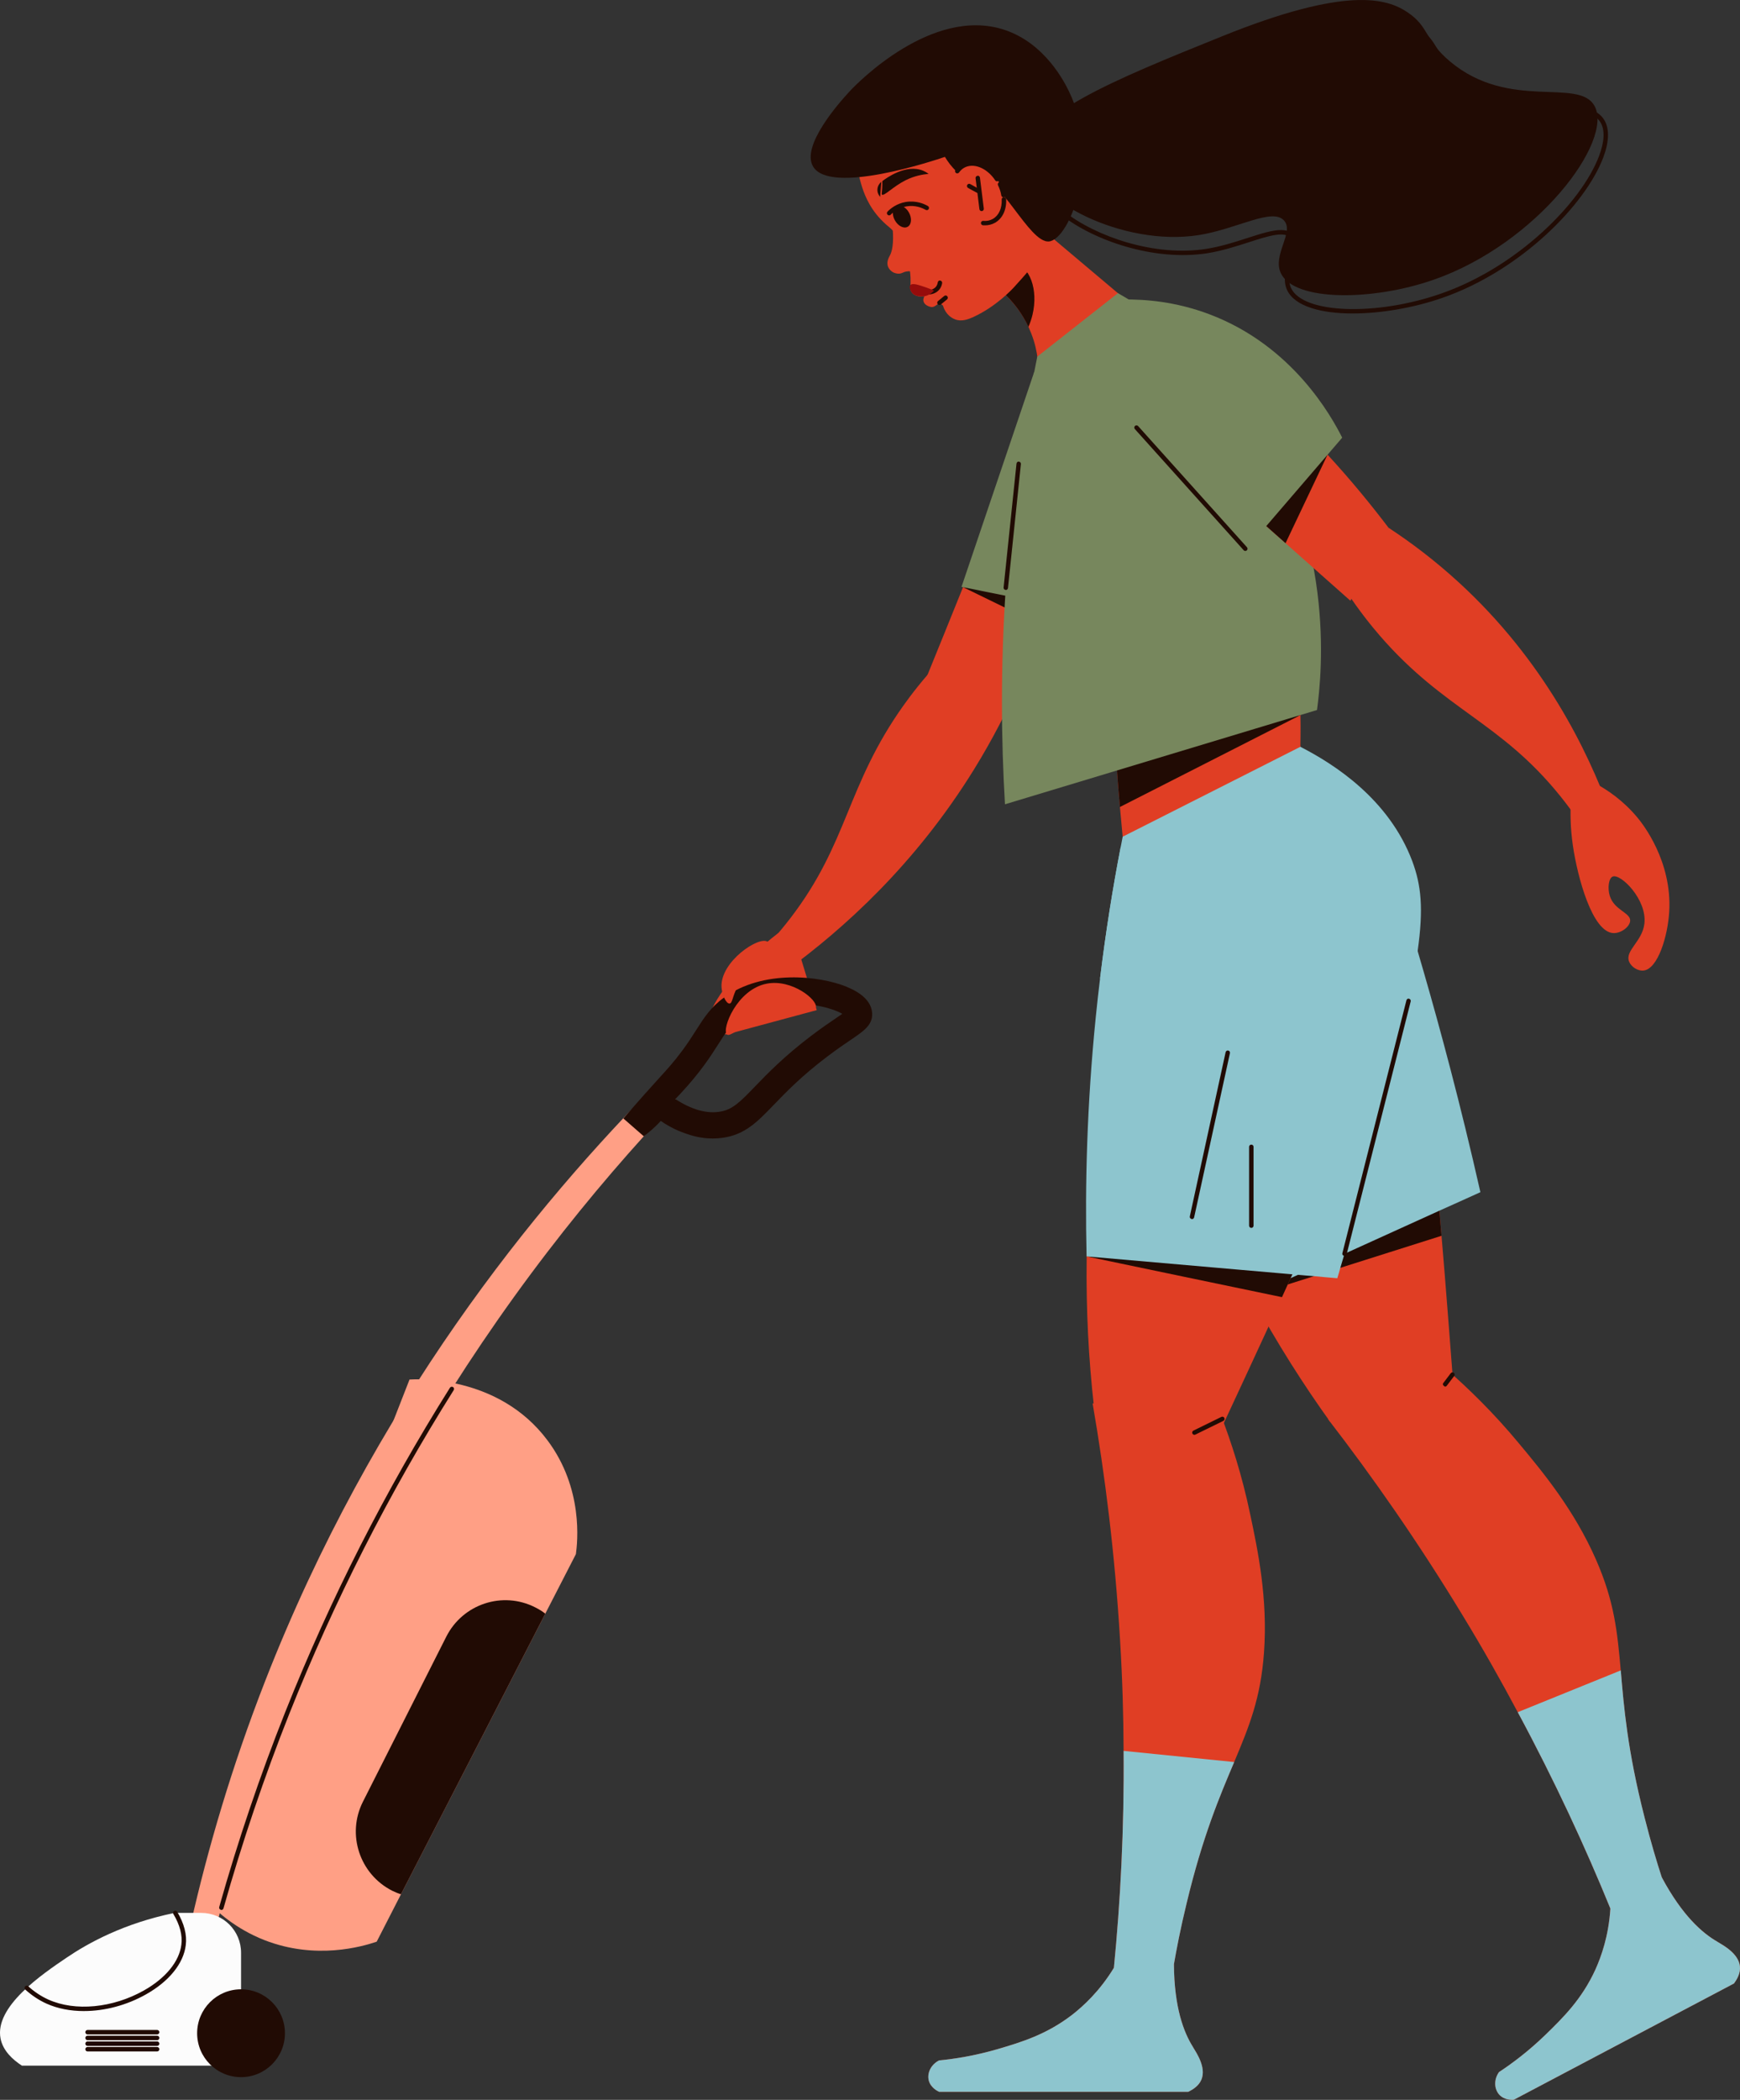 <svg xmlns="http://www.w3.org/2000/svg" width="895.28" height="1080" viewBox="0 0 895.28 1080"><rect x="0" y="0" width="895.28" height="1080" fill="#333333" stroke="none"/><g id="a"/><g id="b"><g id="c"><g id="d"><path d="M420.23 519.53c-15.41 4.15-30.83 8.31-46.24 12.46-5.56-.14-7.58-1.85-8.45-3.17-5.04-7.7 12.64-27.45 17.38-32.75 6.86-7.67 13.37-13.04 17.63-16.27 3.82 4.23 7.63 8.47 11.44 12.7 2.75 9.01 5.49 18.02 8.24 27.03z" fill="#e03e24"/><path d="M580.77 220.66c-3.92 13.51-8.72 27.77-14.53 42.57-6.08 15.34-12.63 29.66-19.39 42.97-2.91 5.68-5.88 11.22-8.85 16.49-6.49 11.62-13.04 22.23-19.53 32.03-13.99-2.03-27.91-4.05-41.89-6.01 6.35-15.54 12.63-31.15 18.92-46.69 13.18-32.36 26.35-64.66 39.46-97.03 2.3-1.49 10.54-6.62 21.22-5.07 11.02 1.62 20.41 9.59 24.59 20.74z" fill="#e03e24"/><path d="M546.85 306.2c-2.91 5.68-5.88 11.22-8.85 16.49-14.12-6.89-28.24-13.78-42.43-20.67 13.51-.81 26.96-1.62 40.47-2.43 3.58 2.23 7.23 4.39 10.81 6.62z" fill="#210b04"/><path d="M391.68 489.56c4.31 3.21 8.62 6.43 12.93 9.64 29.19-21.27 66.26-54.45 96.61-103.57 9.47-15.33 17.08-30.26 23.22-44.28-13.51-3.89-27.02-7.78-40.53-11.68-9.12 9.69-15.42 18.08-19 23.11-29.53 41.44-28.31 70.53-58.28 109.51-6.3 8.19-11.96 14.2-14.94 17.26z" fill="#e03e24"/><g><path d="M709.38 515.56c13.36 23.1 20.2 43.13 23.93 57.08 2.69 9.88 4.32 18.73 6.72 43.96.5 5.45 1.08 11.72 1.67 18.98 1.06 11.96 2.19 26.52 3.6 44.48.96 12.48 1.74 22.97 2.35 30.53-21.09 6.89-42.17 13.77-63.23 20.71-13.49-18.77-27.29-40.31-40.58-64.78-2.56-4.69-5.12-9.52-7.65-14.45-29.46-57.54-45.63-111.31-54.85-154.49 42.67 6.02 85.41 12.01 128.05 17.97z" fill="#e03e24"/><path d="M740.02 616.61c.5 5.45 1.08 11.72 1.67 18.98-32.57 10.31-65.2 20.66-97.86 30.95 26.72-14.93 53.32-29.8 80.07-44.67 5.36-1.77 10.75-3.48 16.11-5.25z" fill="#210b04"/><path d="M761.71 613.16c-7.03 3.18-14.12 6.42-21.15 9.53-16.28 7.43-32.5 14.8-48.79 22.16-7.97 3.58-15.95 7.23-23.92 10.81-8.04 3.65-16.01 7.23-24.06 10.88-2.63-4.46-5.27-8.99-7.97-13.65-16.28-28.45-32.7-60.47-48.24-95.95-8.04-18.51-15.2-36.49-21.55-53.85 2.9-23.78 6.49-46.22 10.54-67.16 1.69-2.57 3.38-5.07 5.14-7.64 9.87-14.73 19.73-29.39 29.59-44.12 11.96-.47 29.12.07 46.56 5.61 11.08 3.51 22.3 8.99 32.43 17.5 15.34 12.91 23.45 28.78 39.12 81.83 1.01 3.38 2.03 6.96 3.11 10.68 8.45 29.26 18.85 67.7 29.19 113.38z" fill="#8dc5ce"/><path d="M669.08 384.1c-30.37-2.47-60.73-4.95-91.09-7.42-5.48-8.64-12.16-18.1-20.21-28.4-10.75-13.72-23.91-29.09-40.26-46-.03-.06 12.51-89.16 12.51-89.16 1.75-4.14 7.55-19.48 1.85-38.02-.78-2.46-1.74-4.83-2.7-7-6.27-13.28-16.17-20.42-19.41-22.67 3.52-3.54 7.04-7.09 10.53-10.69 5.43-5.49 10.86-10.97 16.26-16.52 22.16 18.64 44.25 37.31 66.4 55.96 18.7 15.73 26.33 25.51 33.99 37.03 19.5 29.28 23.32 58.15 28.57 101.63 2.13 17.65 4.13 41.99 3.56 71.28z" fill="#e03e24"/><path d="M703.13 416.87c-33.31 32.64-66.55 65.27-99.87 97.91-4.73-5.95-11.15-15.14-16.15-27.57-6.55-16.01-7.43-29.32-8.58-45.74-.61-8.78-1.49-17.63-2.3-26.42-1.01-11.35-1.96-22.7-2.16-34.12.0-.94-.07-1.89-.14-2.84-.27-8.92-1.22-19.53-3.38-32.03h95.95c0 6.82.27 14.12.88 21.89.41 5.68.95 10.81 1.69 16.15 11.35 10.88 22.7 21.82 34.05 32.77z" fill="#e03e24"/><path d="M726.37 493.71c-8.88 41.74-46.7 69.05-84.48 61.01-37.77-8.04-61.19-48.39-52.31-90.13 8.88-41.74 46.7-69.05 84.48-61.01 37.77 8.04 61.19 48.39 52.31 90.12z" fill="#e03e24"/><path d="M690.23 546.67c.34 26.69-3.51 47.5-7.1 61.49-2.5 9.93-5.41 18.45-15.68 41.62-2.23 5-4.8 10.74-7.84 17.37-4.93 10.95-11.08 24.19-18.65 40.54-5.27 11.35-9.73 20.88-12.91 27.77-21.76-4.32-43.51-8.65-65.27-12.9-2.57-22.97-4.05-48.51-3.65-76.35.07-5.34.2-10.81.41-16.35 2.5-64.6 14.73-119.39 27.84-161.55 34.26 26.15 68.58 52.3 102.84 78.38z" fill="#e03e24"/><path d="M650.36 849.98c-1.69 23.45-7.63 37.97-15.34 56.28-7.3 17.23-16.15 37.91-24.46 72.57-3.18 13.04-5.27 23.99-6.55 31.42-.07.27-.07.54-.14.81-10.27.88-20.54 1.76-30.88 2.64.07-.54.13-1.08.13-1.62 3.31-33.65 5.34-71.08 5-111.56-.07-18.38-.61-37.36-1.82-57.03-2.63-44.32-7.77-85.07-14.12-121.69 22.1 2.16 44.12 4.39 66.22 6.55 4.8 12.63 10.54 29.73 14.86 50.47 3.92 18.51 9.12 43.24 7.1 71.15z" fill="#e03e24"/><path d="M618.2 1069.51c-1.35 3.31-4.46 5.2-6.82 6.35H483.2c-.41-.2-4.32-1.89-5.34-5.88-.95-3.85 1.22-8.24 5.34-10.27 7.57-.74 18.11-2.3 30.34-5.88 11.89-3.51 24.86-7.37 38.18-17.64 5.61-4.39 13.99-11.96 21.42-24.12.2-.27.34-.54.54-.81 10.14-.61 20.2-1.28 30.34-1.96v.94c.14 22.3 5.07 35.07 9.8 42.57 1.82 3.04 6.89 10.41 4.39 16.69z" fill="#e03e24"/><path d="M531.27 161.8c-.53 2.24-1.25 4.35-2.12 6.31-6.23-13.32-16.13-20.47-19.39-22.66 3.52-3.57 7.03-7.13 10.54-10.7.41.05.82.12 1.22.21 8.41 1.99 12.78 14 9.75 26.84z" fill="#210b04"/><g><g><path d="M542.03 122.82c-7.49 10.44-14.58 18.73-20.35 24.96-1.36 1.47-9.22 9.82-20.53 15.11-3.04 1.42-6.39 2.65-9.75 1.36-4.83-1.86-6.1-6.64-6.21-7.08-.82-.8-1.46-.93-1.88-.91-1.41.05-2.13 1.78-4.05 1.66-1.72-.25-3.77-1.27-4.13-3.08-.22-1.1.28-2.07.54-2.5-.44.09-3.78.74-6.08-1.42-.97-1.03-1.31-2.1-1.21-3.16.12-1.41.19-3.09.11-4.98-.51-12.13-6.68-22.44-10.68-25.7-.46-.37-2.35-1.86-4.62-4.24-.71-.75-1.47-1.6-2.25-2.58-5.35-6.69-7.26-13.4-8.32-17.29-2.7-9.83-2.21-18.51-1.34-24.23.85-6.86 3.29-17.9 11.19-28.2 14.3-18.65 46.6-32.7 70.82-18.91 24.6 14.01 29.29 50.09 23.08 65.39-.96 2.36-4.26 9.35-5.16 19.38-.63 6.9.11 12.65.82 16.4z" fill="#e03e24"/><path d="M470.36 139.77c-.97-.22-2.4-.42-4.05-.12-1.73.31-2.16 1.04-3.76 1.1-.59.02-2.01-.03-3.42-.94-.23-.15-1.82-1.22-2.35-3.07-.66-2.28.65-4.5 1.12-5.39 1.07-2.03 2.04-5.87 1.4-13.88 2.73 3.24 5.47 6.48 8.2 9.72.95 4.2 1.9 8.39 2.86 12.59z" fill="#e03e24"/></g><path d="M457.48 110.78c-.28.0-.58-.1-.79-.33-.46-.43-.48-1.16-.03-1.61 1.46-1.52 4.64-4.17 9.43-4.97 5.28-.83 9.36.94 11.34 2.1.55.31.74 1.01.42 1.55-.33.55-1.01.71-1.55.42-1.73-.98-5.37-2.56-9.82-1.8-4.17.69-6.92 2.99-8.18 4.29-.22.24-.52.36-.82.36z" fill="#210b04"/><path d="M467.67 109.31c1.64 2.94 1.34 6.22-.65 7.33-1.99 1.11-4.93-.37-6.57-3.31-1.64-2.94-1.34-6.22.65-7.33 1.99-1.11 4.93.37 6.57 3.31z" fill="#210b04"/><path d="M478.3 151.42c-.59.0-1.1-.46-1.15-1.07-.04-.62.43-1.17 1.07-1.22.51-.03 2.25-.27 3.39-1.71.46-.61.77-1.32.89-2.16.09-.62.64-1.15 1.31-.95.62.11 1.04.68.95 1.31-.19 1.21-.64 2.29-1.37 3.2-1.71 2.2-4.27 2.54-5.03 2.6h-.07z" fill="#210b04"/><path d="M476.38 147.8c1.82.62 3.26 1.23 4.2 1.65-.6.7-2.25 2.43-4.9 2.89-.28.05-4.76.75-6.69-2.14-.64-.96-1.28-2.73-.55-3.59 1-1.17 4.1-.12 7.93 1.18z" fill="#960b0b"/><g><path d="M453.46 93.52c-.24.19-1.99 1.64-2.02 4.07-.03 2.03 1.15 3.36 1.42 3.65l.6-7.73z" fill="#210b04"/><path d="M453.97 93.16c.03.93.03 2.22-.06 3.74-.15 2.46-.41 2.95-.11 3.2 1.08.93 5.75-4.18 12.11-7.37 4.53-2.28 8.83-3.03 11.87-3.3-.91-.7-1.83-1.21-2.71-1.58-8.92-3.82-19.43 4.04-21.1 5.31z" fill="#210b04"/></g><path d="M483.37 156.87c-.33.0-.65-.15-.88-.42-.4-.49-.34-1.21.15-1.61l3.17-2.6c.51-.43 1.21-.34 1.61.15.4.49.34 1.21-.15 1.61l-3.17 2.6c-.22.18-.48.27-.73.27z" fill="#210b04"/></g><path d="M669.15 367.75c-.54.27-1.15.54-1.69.88-30.41 15.47-60.81 30.95-91.22 46.42-1.01-11.35-1.96-22.7-2.16-34.12.0-.94-.07-1.89-.14-2.84l93.45-10.14c.61-.07 1.15-.13 1.76-.2z" fill="#210b04"/><path d="M677.63 365.18c-53.51 16.16-107.02 32.32-160.54 48.48-1.97-33.01-2.33-70.43.42-111.38 2.99-44.43 9.07-84.33 16.21-118.88 13.83-10.87 27.65-21.75 41.48-32.62 17.8 10.07 44.09 28.26 66.11 59 46.32 64.65 38.93 136.2 36.32 155.41z" fill="#77875d"/><path d="M667.46 649.78c-2.23 5-4.8 10.74-7.84 17.37-33.45-6.96-66.96-13.92-100.47-20.95 30.61.07 61.08.14 91.69.27 5.54 1.08 11.08 2.23 16.62 3.31z" fill="#210b04"/><path d="M729.42 489.1c-1.76 12.1-4.8 27.16-9.39 47.03-.61 2.64-1.22 5.34-1.89 8.11-6.01 25.47-14.05 57.57-24.59 94.6-.61 1.96-1.22 3.99-1.76 6.01-.68 2.37-1.42 4.8-2.16 7.23-.47 1.76-1.01 3.58-1.55 5.34-4.05-.34-8.04-.68-12.1-1.08-2.7-.2-5.41-.41-8.11-.68-1.28-.14-2.57-.2-3.92-.34-9.05-.81-18.18-1.55-27.3-2.37-.27.0-.54-.07-.81-.07-25.54-2.23-51.15-4.46-76.76-6.69-.88-36.89.2-78.24 4.73-123.11.68-6.76 1.42-13.45 2.23-20 2.9-23.78 6.49-46.22 10.54-67.16.34-1.89.74-3.78 1.08-5.61 1.35-.68 2.7-1.35 4.05-2.03 25.41-12.84 50.74-25.67 76.15-38.51 3.72-1.89 7.5-3.79 11.22-5.68 17.43 8.92 45.54 26.89 57.57 58.79 4.59 12.36 5.88 24.26 2.77 46.22z" fill="#8dc5ce"/><path d="M691.78 646c-.89-.19-1.26-.82-1.1-1.43l32.96-130.07c.13-.61.76-1.06 1.38-.82.61.15.98.77.82 1.38l-32.96 130.07c-.12.52-.6.86-1.1.86z" fill="#210b04"/><path d="M613.31 627.02c-.86-.16-1.25-.77-1.12-1.38l18.42-84.46c.13-.61.76-1.03 1.35-.88.62.13 1.01.74.88 1.35l-18.42 84.46c-.12.54-.59.91-1.12.91z" fill="#210b04"/><path d="M643.84 631.53c-.62.0-1.15-.52-1.15-1.15v-40.54c0-.63.52-1.15 1.15-1.15s1.15.52 1.15 1.15v40.54c0 .62-.52 1.15-1.15 1.15z" fill="#210b04"/><path d="M613.81 1052.82c1.82 3.04 6.89 10.41 4.39 16.69-1.35 3.31-4.46 5.2-6.82 6.35h-128.18c-.41-.2-4.32-1.89-5.34-5.88-.95-3.85 1.22-8.24 5.34-10.27 7.57-.74 18.11-2.3 30.34-5.88 11.89-3.51 24.86-7.37 38.18-17.64 5.61-4.39 13.99-11.96 21.42-24.12 3.31-33.65 5.34-71.08 5-111.56 18.99 1.89 37.91 3.85 56.89 5.74-7.3 17.23-16.15 37.91-24.46 72.57-3.18 13.04-5.27 23.99-6.55 31.42.14 22.3 5.07 35.07 9.8 42.57z" fill="#8dc5ce"/><path d="M821.21 802.19c9.45 21.52 10.97 37.15 12.71 56.94 1.59 18.65 3.41 41.06 12.24 75.6 3.28 13.01 6.54 23.67 8.87 30.84.07.27.19.51.26.78-8.67 5.57-17.35 11.14-26.08 16.74-.19-.51-.39-1.02-.64-1.5-12.78-31.3-28.46-65.35-47.65-100.99-8.64-16.22-17.98-32.76-28.23-49.58-23.02-37.97-46.58-71.6-69.3-101.03 20.55-8.4 41.07-16.71 61.62-25.11 10.14 8.93 23.2 21.37 36.71 37.7 12.11 14.54 28.25 33.98 39.49 59.61z" fill="#e03e24"/><path d="M895.24 1011.35c.35 3.56-1.51 6.68-3.07 8.8l-113.35 59.83c-.45.01-4.71.35-7.46-2.71-2.63-2.96-2.77-7.86-.07-11.57 6.35-4.19 14.94-10.48 24.09-19.36 8.88-8.66 18.55-18.12 25.53-33.42 2.91-6.5 6.79-17.1 7.68-31.33.05-.33.05-.64.1-.97 8.68-5.27 17.27-10.57 25.92-15.9l.44.84c10.53 19.66 20.85 28.65 28.54 33.07 3.03 1.84 10.95 5.99 11.67 12.71z" fill="#e03e24"/><path d="M883.57 998.64c3.03 1.84 10.95 5.99 11.67 12.71.35 3.56-1.51 6.68-3.07 8.8l-113.35 59.83c-.45.01-4.71.35-7.46-2.71-2.63-2.96-2.77-7.86-.07-11.57 6.35-4.19 14.94-10.48 24.09-19.36 8.88-8.66 18.55-18.12 25.53-33.42 2.91-6.5 6.79-17.1 7.68-31.33-12.78-31.3-28.46-65.35-47.65-100.99 17.67-7.19 35.32-14.29 52.99-21.48 1.59 18.65 3.41 41.06 12.24 75.6 3.28 13.01 6.54 23.67 8.87 30.84 10.53 19.66 20.85 28.65 28.54 33.07z" fill="#8dc5ce"/><path d="M614.56 737.95c-.42.0-.83-.24-1.03-.64-.28-.57-.04-1.25.52-1.53l14.38-7.04c.57-.27 1.26-.04 1.53.52.28.57.04 1.25-.52 1.53l-14.38 7.04c-.16.07-.34.12-.51.12z" fill="#210b04"/><path d="M743.51 713.17c-1.19-.61-1.29-1.34-.91-1.83l3.84-5.06c.37-.51 1.13-.62 1.59-.22.51.37.61 1.1.22 1.59l-3.84 5.06c-.22.3-.57.46-.91.46z" fill="#210b04"/><path d="M550.04 47.06c16.62 34.15.56 76.14-10.37 77.13-10.2.92-25.36-34.75-36.58-32.66-.48.09-1.43.34-2.83.28-6.27-.25-11.03-6.17-14.08-11.12-5.64 1.92-59.11 19.76-67.85 4.93-6.23-10.59 13.33-32.68 18.55-38.33.0.0.43-.47.88-.94 3.27-3.45 41.74-43.04 78.73-31.11 21.43 6.91 31.5 27.62 33.55 31.82z" fill="#210b04"/><path d="M820.36 54.37c10.21 18.07-29.48 70.98-82.77 89.53-31.67 11.02-71.69 11.15-78.55-3.38-4.45-9.42 6.95-20.97 1.69-27.03-6-6.92-24.18 4.32-44.07 7.44-38.59 6.05-85.99-18.11-87.69-39.53-1.73-21.72 43.58-40.03 99.8-62.73 64.4-26.01 84.9-19.35 95.3-12.44 11.43 7.6 8.74 14.24 21.96 25.34 30.48 25.6 66.07 8.21 74.32 22.8z" fill="#210b04"/><path d="M696.01 161.23c-16.44.0-29.84-3.72-33.75-12.03-2.44-5.18-.54-10.82 1.15-15.79 1.55-4.55 2.89-8.48.71-10.98-3.23-3.71-11.33-1.13-21.59 2.17-6.47 2.1-13.82 4.46-21.43 5.66-27.41 4.24-58.46-6.64-74.96-19.66-8.65-6.82-13.51-14.05-14.06-20.92-1.79-22.55 43.35-40.78 100.48-63.86 63.35-25.58 84.81-20.06 96.39-12.35 6.01 3.99 8.32 7.83 10.76 11.88 2.32 3.84 4.94 8.18 11.31 13.54 16.98 14.26 35.37 14.94 50.17 15.48 11.47.42 20.54.76 24.42 7.63 2.54 4.51 2.31 11.07-.69 19-9.26 24.56-42.74 58.26-82.71 72.18-14.82 5.16-31.7 8.05-46.19 8.05zm-36.89-42.91c2.83.0 5.1.75 6.73 2.62 3.02 3.48 1.43 8.22-.27 13.2-1.62 4.79-3.3 9.73-1.26 14.08 6.17 13.1 43.66 14.47 77.15 2.78 39.33-13.68 72.24-46.74 81.31-70.81 2.75-7.28 3.04-13.18.83-17.07-3.26-5.77-11.76-6.09-22.52-6.47-14.33-.54-33.96-1.25-51.54-16.01-6.68-5.61-9.41-10.13-11.8-14.12-2.41-3.99-4.49-7.44-10.07-11.15-10.24-6.82-31.18-12.9-94.23 12.54-54.08 21.85-100.75 40.7-99.09 61.58.48 6.13 5.16 12.99 13.19 19.32 16.12 12.71 46.45 23.42 73.19 19.18 7.43-1.16 14.69-3.5 21.09-5.57 6.82-2.19 12.75-4.11 17.29-4.11z" fill="#210b04"/><g><path d="M513.94 93.62c4.36 7.83 3.2 16.78-2.57 19.99-5.78 3.21-13.99-.53-18.34-8.36-4.36-7.83-3.2-16.78 2.57-19.99 5.78-3.21 13.99.53 18.34 8.36z" fill="#e03e24"/><g><path d="M506.81 115.9c-.34.0-.68.0-1.03-.03-.64-.06-1.1-.61-1.06-1.23.06-.64.49-1.06 1.23-1.06 1.82.21 3.42-.18 4.85-.97 3.1-1.73 4.81-5.46 4.6-10.02-.03-.64.46-1.17 1.09-1.21.67.0 1.18.48 1.21 1.09.25 5.45-1.92 9.99-5.79 12.13-1.55.86-3.26 1.3-5.11 1.3z" fill="#210b04"/><path d="M516.32 101.48c-.55.0-1.04-.4-1.13-.97-.28-1.77-.85-3.53-1.68-5.22-.28-.57-.05-1.25.52-1.53.58-.28 1.27-.04 1.53.52.92 1.9 1.56 3.88 1.89 5.88.1.62-.33 1.21-.95 1.31-.06.0-.12.02-.18.02z" fill="#210b04"/><path d="M513.03 93.27c-.37.0-.73-.18-.95-.51-4.26-6.38-11.12-9.17-15.94-6.5-1.06.59-1.95 1.41-2.66 2.44-.37.51-1.06.62-1.59.28-.51-.36-.64-1.07-.28-1.59.91-1.31 2.05-2.37 3.44-3.13 5.86-3.26 14.02-.16 18.95 7.22.34.54.21 1.24-.31 1.59-.19.13-.42.19-.64.19z" fill="#210b04"/></g><path d="M505.07 108.58c-.57.0-1.06-.43-1.13-1.01l-1.98-15.89c-.07-.62.36-1.19 1-1.26.64-.18 1.19.37 1.26 1l1.98 15.89c.07.62-.36 1.19-1 1.26-.04.02-.09.02-.13.02z" fill="#210b04"/><path d="M503.46 99.5c-.57-.15-5.36-2.84-5.36-2.84-.55-.31-.74-1.01-.43-1.56.31-.55 1-.74 1.56-.43l4.79 2.69c.55.31.74 1.01.43 1.56-.21.37-.59.58-1 .58z" fill="#210b04"/></g></g><path d="M714.48 271.47c-6.55 12.5-13.11 25-19.66 37.5-11.15-9.87-22.23-19.73-33.38-29.59-6.15-5.47-12.3-10.88-18.45-16.35-21.42-18.99-42.84-37.97-64.19-56.96-.68-2.64-2.77-12.1 2.3-21.69 5.14-9.86 15.81-16.01 27.7-16.28 11.42 8.24 23.31 17.5 35.27 27.91 14.53 12.57 27.43 25.34 38.99 37.84 11.89 12.9 22.3 25.61 31.42 37.63z" fill="#e03e24"/><path d="M816.06 428.01c4.14-3.43 8.27-6.87 12.41-10.3-11.57-31.66-33.94-77.92-77.96-118.25-12.2-11.18-24.43-20.4-36.05-28.02-7.47 10.56-14.94 21.12-22.41 31.68 7.28 11.14 13.95 19.24 17.99 23.91 33.33 38.44 61.9 44.1 92.74 82.39 6.48 8.04 10.99 14.96 13.27 18.58z" fill="#e03e24"/><path d="M821.53 403.29c5.36 2.94 13.54 8.25 21.01 17.24 2.73 3.28 17.77 22.31 16.33 48.18-.71 12.77-5.84 29.63-13.2 30.46-2.88.33-6.3-1.79-7.43-4.54-2.34-5.73 6.77-10.3 7.85-19.61 1.42-12.36-12.18-25.81-16.29-24.2-2.12.82-2.74 6.02-1.52 9.95 2.32 7.43 10.71 8.59 10.49 12.8-.15 2.97-4.56 6.48-8.61 6.33-10.87-.4-18.5-28.78-20.86-44.94-1.36-9.28-1.34-17.12-1.07-22.55 4.44-3.04 8.87-6.08 13.31-9.11z" fill="#e03e24"/><path d="M559.8 314.93c-21.69-4.36-43.39-8.73-65.08-13.09 12.47-36.84 24.93-73.68 37.4-110.52 9.65 13.9 19.3 27.79 28.95 41.69-.42 27.31-.84 54.62-1.27 81.93z" fill="#77875d"/><path d="M517.51 303.43c-.75-.07-1.21-.64-1.13-1.26l6.64-63.72c.07-.62.64-1.21 1.25-1.01.62.06 1.09.62 1.01 1.25l-6.64 63.73c-.06.58-.55 1.03-1.13 1.03z" fill="#210b04"/><path d="M683.07 233.83c-7.16 15.13-14.39 30.34-21.62 45.54-6.15-5.47-12.3-10.88-18.45-16.35v-9.87c13.38-6.49 26.76-12.9 40.07-19.32z" fill="#210b04"/><path d="M644.26 279.04c-26.74-28.72-53.49-57.43-80.24-86.15 4.64-12.95 9.29-25.9 13.93-38.85 11.38-.18 27.12 1.1 44.34 7.6 42.69 16.11 62.69 52.31 68.31 63.46-15.45 17.98-30.9 35.96-46.35 53.94z" fill="#77875d"/><path d="M640.75 283.37c-.31.0-.62-.13-.85-.39l-55.99-62.31c-.42-.46-.39-1.19.09-1.61.45-.43 1.18-.39 1.61.09l55.99 62.31c.42.46.39 1.19-.09 1.61-.21.19-.49.3-.76.3z" fill="#210b04"/><g><path d="M296.32 799.31c-5.27 10.2-10.47 20.41-15.74 30.61-24.73 48.11-49.46 96.22-74.26 144.33-4.12 8.11-8.31 16.28-12.5 24.39-7.37 2.5-31.28 9.53-57.77-.81-14.8-5.81-24.59-14.73-30.07-20.61 34.93-89.19 69.87-178.45 104.73-267.7 3.11-.2 45.61-2.63 70.95 31.22 18.65 24.86 15.47 52.57 14.66 58.58z" fill="#ff9f85"/><path d="M98.12 989.63c8.8-38.84 21.08-80.92 38.29-125 55.57-142.35 138.5-244.16 203.83-309.69 2.63 3.75 5.26 7.51 7.88 11.26-22.23 23.37-44.58 49.2-66.44 77.7-95.49 124.48-145.23 252.39-172.3 353.61-3.75-2.63-7.51-5.25-11.26-7.88z" fill="#ff9f85"/><path d="M124.02 1062.4H11.27c-4.64-3.02-9.73-7.58-10.98-13.94-3.23-16.42 21.41-33.09 33.99-41.61 11-7.45 29.32-17.64 55.54-23.01h13.73c11.31.0 20.48 9.17 20.48 20.48v58.07z" fill="#fcfcfc"/><path d="M146.61 1045.72c0 12.48-10.11 22.59-22.59 22.59s-22.59-10.11-22.59-22.59 10.12-22.59 22.59-22.59 22.59 10.12 22.59 22.59z" fill="#210b04"/><path d="M113.88 982.33c-.92-.22-1.26-.85-1.1-1.46 9.55-33.9 21-67.71 34.04-100.48 22.96-57.74 51.46-113.8 84.69-166.65.36-.53 1.03-.68 1.58-.36.54.34.7 1.04.36 1.58-33.16 52.73-61.6 108.67-84.51 166.26-12.99 32.71-24.42 66.45-33.95 100.28-.15.51-.6.83-1.1.83z" fill="#210b04"/><path d="M43.21 1034.33c-6.93.0-13.56-1.26-19.3-3.84-3.9-1.76-7.56-4.2-10.91-7.22-.48-.42-.51-1.15-.09-1.61.42-.48 1.14-.51 1.61-.09 3.18 2.87 6.65 5.16 10.33 6.83 13.84 6.24 33.17 4.38 49.23-4.69 11.19-6.33 18.19-14.91 19.23-23.53.64-4.78-.77-10.22-4.11-15.77-.33-.54-.15-1.24.4-1.56.52-.28 1.22-.16 1.56.4 3.6 6 5.12 11.95 4.41 17.22-1.12 9.34-8.54 18.54-20.36 25.22-10.06 5.7-21.4 8.63-32 8.63z" fill="#210b04"/><path d="M80.84 1046.34H45.05c-.62.0-1.15-.52-1.15-1.15s.52-1.15 1.15-1.15h35.79c.62.0 1.15.52 1.15 1.15s-.52 1.15-1.15 1.15z" fill="#210b04"/><path d="M80.84 1049.3H45.05c-.62.0-1.15-.52-1.15-1.15s.52-1.15 1.15-1.15h35.79c.62.0 1.15.52 1.15 1.15s-.52 1.15-1.15 1.15z" fill="#210b04"/><path d="M80.84 1052.25H45.05c-.62.0-1.15-.52-1.15-1.15s.52-1.15 1.15-1.15h35.79c.62.0 1.15.52 1.15 1.15s-.52 1.15-1.15 1.15z" fill="#210b04"/><path d="M80.84 1055.1H45.05c-.62.0-1.15-.52-1.15-1.15s.52-1.15 1.15-1.15h35.79c.62.0 1.15.52 1.15 1.15s-.52 1.15-1.15 1.15z" fill="#210b04"/><path d="M280.58 829.92c-24.73 48.11-49.46 96.22-74.26 144.33-1.55-.47-3.04-1.08-4.53-1.82-16.76-8.51-23.51-28.99-15.07-45.74l42.91-84.93c8.51-16.83 28.99-23.58 45.74-15.07 1.89.95 3.65 2.03 5.2 3.24z" fill="#210b04"/><path d="M366.82 585.56c-6.44.0-11.22-1.59-14.35-2.68-3.24-1.13-7.69-3.04-12.48-6.36-.94 1.02-1.97 2.06-3.09 3.12-1.94 1.83-3.85 3.41-5.65 4.77-3.51-3.06-7.01-6.12-10.52-9.18 8.53-9.82 15.01-17.03 19.56-22.02 3.04-3.33 6.53-7.15 10.78-12.89 3-4.06 5.22-7.53 7.18-10.62 4-6.28 7.45-11.69 14.27-16.64 20.12-14.6 49.31-11.17 63-5.58 7.83 3.2 12.23 7.39 13.08 12.45 1.14 6.78-3.87 10.16-10.8 14.85-3.05 2.06-7.04 4.76-12.06 8.56-13.27 10.04-21.19 18.25-27.56 24.85-8.58 8.89-14.77 15.32-26.22 16.99-1.7.25-3.42.37-5.15.37zm-19.35-20.29c8.25 5.34 15.81 7.54 22.55 6.55 6.61-.96 10.21-4.46 18.44-13 6.34-6.57 15.02-15.57 29.13-26.24 5.27-3.98 9.45-6.82 12.64-8.98 1.1-.74 2.22-1.5 3.17-2.17-2.51-1.43-7.14-3.26-13.98-4.38-15.02-2.45-29.59.15-38.98 6.96-4.73 3.43-7.15 7.22-10.8 12.96-4.08 6.4-9.15 14.36-19.46 25.45-.9.96-1.8 1.91-2.71 2.85z" fill="#210b04"/></g><path d="M419.81 518.16c-.8 3.15-10.55.22-26.6 5.6-12.82 4.29-17.57 9.83-19.22 8.24-2.74-2.65 5.12-23.18 20.6-26.1 12.94-2.44 26.21 8.37 25.21 12.26z" fill="#e03e24"/><path d="M379.43 507.68c-2.6 4.58-2.5 8.42-4.09 8.47-1.74.05-3.88-4.5-4.09-8.47-.69-13.11 19.31-26.44 23.66-23.32 2.06 1.48.61 6.67.52 6.99-2.29 7.89-10.86 7.28-15.99 16.33z" fill="#e03e24"/></g></g></g></svg>